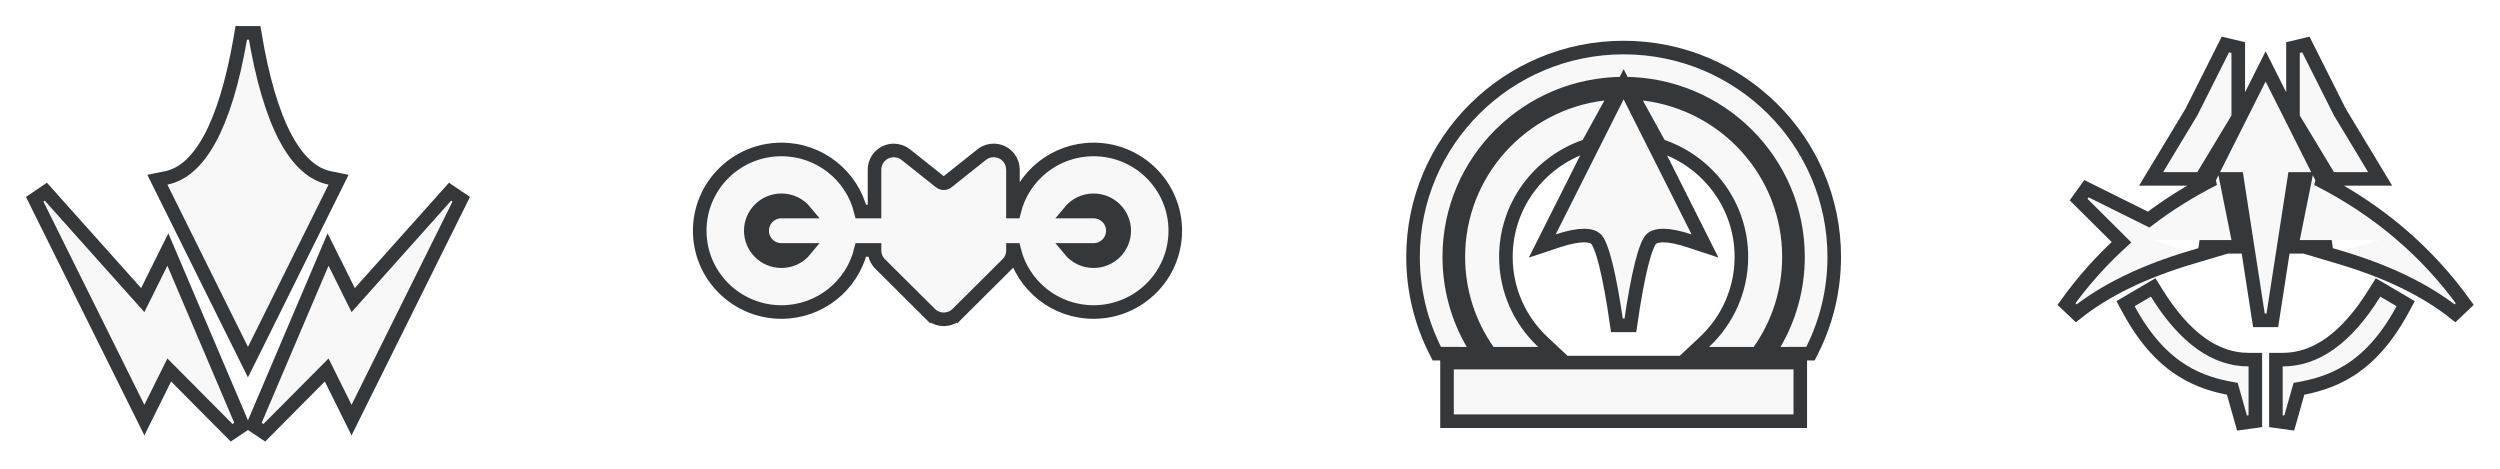 <svg width="368" height="69" viewBox="0 0 368 69" fill="none" xmlns="http://www.w3.org/2000/svg">
<g filter="url(#filter0_d_1_149)">
<path fill-rule="evenodd" clip-rule="evenodd" d="M6 24.882L21.25 41.941L24.639 35.118L34.806 59L24.639 48.765L21.25 55.588L6 24.882ZM67 24.882L51.75 55.588L48.361 48.765L38.194 59L48.361 35.118L51.75 41.941L67 24.882ZM36.5 1C38.759 14.647 42.713 22.039 48.361 23.177L36.5 47.059L24.639 23.177C30.183 22.06 34.094 14.919 36.373 1.752L36.5 1Z" fill="#F8F8F8"/>
<path d="M6.746 24.216L5.104 25.327L20.354 56.033L21.25 57.836L22.146 56.033L24.913 50.46L34.096 59.705L35.726 58.608L25.559 34.726L24.709 32.729L23.743 34.673L21.011 40.174L6.746 24.216ZM67.896 25.327L66.254 24.216L51.989 40.174L49.257 34.673L48.291 32.729L47.441 34.726L37.274 58.608L38.904 59.705L48.087 50.46L50.854 56.033L51.75 57.836L52.646 56.033L67.896 25.327ZM37.487 0.837L35.514 0.833L35.388 1.581C35.387 1.582 35.387 1.582 35.387 1.583C34.256 8.117 32.733 13.071 30.853 16.503C28.975 19.932 26.814 21.718 24.442 22.196L23.163 22.453L23.743 23.621L35.604 47.504L36.5 49.307L37.396 47.504L49.257 23.621L49.837 22.453L48.559 22.196C46.141 21.709 43.944 19.864 42.042 16.308C40.139 12.75 38.608 7.613 37.487 0.837Z" stroke="#1F2326" stroke-opacity="0.9" stroke-width="2"/>
<path d="M160.973 19C167.063 19 172 23.909 172 29.965C172 36.02 167.063 40.929 160.973 40.929C155.51 40.929 150.974 36.979 150.099 31.794L148.108 31.792V32.863C148.108 33.347 147.915 33.812 147.57 34.155L140.218 41.465C139.501 42.178 138.337 42.178 137.619 41.465L130.268 34.155C129.923 33.812 129.73 33.347 129.73 32.863V31.792L125.901 31.794C125.026 36.979 120.49 40.929 115.027 40.929C108.937 40.929 104 36.02 104 29.965C104 23.909 108.937 19 115.027 19C120.491 19 125.027 22.952 125.902 28.138L129.73 28.137V20.975C129.73 19.965 130.553 19.147 131.568 19.147C131.985 19.147 132.39 19.288 132.716 19.548L137.771 23.569C138.442 24.103 139.396 24.103 140.067 23.569L145.122 19.548C145.915 18.917 147.071 19.045 147.705 19.833C147.966 20.157 148.108 20.56 148.108 20.975V28.137L150.098 28.138C150.973 22.952 155.509 19 160.973 19ZM115.027 24.482C111.982 24.482 109.514 26.937 109.514 29.965C109.514 32.992 111.982 35.447 115.027 35.447C117.427 35.447 119.469 33.922 120.226 31.794L115.027 31.792C114.012 31.792 113.189 30.974 113.189 29.965C113.189 28.956 114.012 28.137 115.027 28.137L120.227 28.137C119.47 26.008 117.428 24.482 115.027 24.482ZM160.973 24.482C158.572 24.482 156.53 26.008 155.773 28.137L160.973 28.137C161.988 28.137 162.811 28.956 162.811 29.965C162.811 30.974 161.988 31.792 160.973 31.792L155.774 31.794C156.531 33.922 158.573 35.447 160.973 35.447C164.018 35.447 166.487 32.992 166.487 29.965C166.487 26.937 164.018 24.482 160.973 24.482Z" fill="#F8F8F8"/>
<path d="M149.108 27.137V20.975C149.108 20.331 148.888 19.708 148.485 19.206C147.505 17.988 145.722 17.793 144.5 18.765L144.5 18.765L139.445 22.787C139.138 23.031 138.7 23.03 138.394 22.787L138.394 22.787L133.338 18.765C132.835 18.365 132.21 18.147 131.568 18.147C130.006 18.147 128.73 19.408 128.73 20.975V27.137L126.716 27.137C125.438 21.891 120.687 18 115.027 18C108.39 18 103 23.351 103 29.965C103 36.578 108.39 41.929 115.027 41.929C120.687 41.929 125.437 38.04 126.716 32.793L128.73 32.793V32.863C128.73 33.614 129.03 34.334 129.563 34.864C129.563 34.864 129.563 34.864 129.563 34.864L136.914 42.174L137.619 41.465L136.914 42.174C138.022 43.275 139.816 43.275 140.924 42.174L140.218 41.465L140.924 42.174L148.275 34.864C148.808 34.334 149.108 33.614 149.108 32.863V32.793L149.284 32.793C150.563 38.039 155.313 41.929 160.973 41.929C167.61 41.929 173 36.578 173 29.965C173 23.351 167.61 18 160.973 18C155.313 18 150.562 21.89 149.284 27.137L149.108 27.137ZM118.53 27.137L115.027 27.137H115.027C113.465 27.137 112.189 28.398 112.189 29.965C112.189 31.531 113.465 32.792 115.027 32.792C115.027 32.792 115.027 32.792 115.027 32.792L118.529 32.793C117.702 33.802 116.441 34.447 115.027 34.447C112.529 34.447 110.514 32.435 110.514 29.965C110.514 27.495 112.529 25.482 115.027 25.482C116.441 25.482 117.702 26.128 118.53 27.137ZM157.47 27.137C158.298 26.128 159.559 25.482 160.973 25.482C163.471 25.482 165.487 27.495 165.487 29.965C165.487 32.435 163.471 34.447 160.973 34.447C159.56 34.447 158.299 33.802 157.471 32.793L160.973 32.792C160.973 32.792 160.973 32.792 160.973 32.792C162.535 32.792 163.811 31.531 163.811 29.965C163.811 28.398 162.535 27.137 160.973 27.137L157.47 27.137Z" stroke="#1F2326" stroke-opacity="0.9" stroke-width="2"/>
<path fill-rule="evenodd" clip-rule="evenodd" d="M264 50.375V57H214V50.375H264ZM236.169 10.794L232.97 16.602C225.807 19.08 220.667 25.85 220.667 33.812C220.667 39.034 222.877 43.742 226.418 47.064L219.85 47.065C217.213 43.308 215.667 38.74 215.667 33.812C215.667 21.959 224.617 12.182 236.169 10.794ZM241.833 10.794C253.384 12.184 262.333 21.959 262.333 33.812C262.333 38.74 260.787 43.308 258.15 47.065L251.582 47.064C255.123 43.742 257.333 39.034 257.333 33.812C257.333 25.851 252.194 19.082 245.033 16.603L241.833 10.794ZM239 4C255.569 4 269 17.348 269 33.812C269 38.572 267.878 43.072 265.881 47.063L262.099 47.064C264.368 43.166 265.667 38.64 265.667 33.812C265.667 19.177 253.728 7.312 239 7.312C224.272 7.312 212.333 19.177 212.333 33.812C212.333 38.64 213.632 43.166 215.902 47.064L212.119 47.063C210.123 43.072 209 38.572 209 33.812C209 17.348 222.432 4 239 4ZM239 10.625L249 30.5C245.667 29.396 243.445 29.396 242.333 30.5C241.222 31.604 240.111 36.021 239 43.75C237.889 36.021 236.778 31.604 235.667 30.5C234.556 29.396 232.333 29.396 229 30.5L239 10.625Z" fill="#F8F8F8"/>
<path d="M265 50.375V49.375H264H214H213V50.375V57V58H214H264H265V57V50.375ZM237.045 11.276L237.985 9.568L236.049 9.801C224.007 11.249 214.667 21.442 214.667 33.812C214.667 38.953 216.281 43.72 219.032 47.639L219.331 48.065L219.851 48.065L226.418 48.064L228.945 48.063L227.102 46.334C223.753 43.193 221.667 38.745 221.667 33.812C221.667 26.292 226.521 19.891 233.297 17.547L233.661 17.421L233.846 17.084L237.045 11.276ZM241.952 9.801L240.016 9.568L240.957 11.277L244.157 17.086L244.343 17.422L244.706 17.548C251.48 19.893 256.333 26.293 256.333 33.812C256.333 38.745 254.247 43.193 250.897 46.335L249.054 48.064L251.581 48.064L258.15 48.065L258.669 48.065L258.968 47.639C261.719 43.72 263.333 38.953 263.333 33.812C263.333 21.442 253.994 11.25 241.952 9.801ZM265.881 48.063L266.499 48.063L266.776 47.511C268.84 43.383 270 38.731 270 33.812C270 16.789 256.115 3 239 3C221.885 3 208 16.789 208 33.812C208 38.731 209.16 43.383 211.224 47.511L211.501 48.063L212.119 48.063L215.901 48.064L217.641 48.064L216.766 46.561C214.583 42.811 213.333 38.458 213.333 33.812C213.333 19.735 224.819 8.312 239 8.312C253.181 8.312 264.667 19.735 264.667 33.812C264.667 38.458 263.417 42.811 261.234 46.561L260.359 48.064L262.099 48.064L265.881 48.063ZM239.893 10.175L239 8.4L238.107 10.175L228.107 30.05L227.021 32.209L229.315 31.449C230.931 30.914 232.206 30.672 233.167 30.672C234.125 30.672 234.66 30.91 234.962 31.209C235.091 31.338 235.308 31.666 235.572 32.323C235.827 32.955 236.092 33.804 236.364 34.885C236.907 37.044 237.457 40.041 238.01 43.892H239.99C240.543 40.041 241.093 37.044 241.637 34.885C241.908 33.804 242.173 32.955 242.428 32.323C242.692 31.666 242.909 31.338 243.038 31.209C243.34 30.91 243.875 30.672 244.833 30.672C245.794 30.672 247.069 30.914 248.686 31.449L250.979 32.209L249.893 30.05L239.893 10.175Z" stroke="#1F2326" stroke-opacity="0.9" stroke-width="2"/>
<path fill-rule="evenodd" clip-rule="evenodd" d="M316.616 39.667C320.873 46.515 325.663 49.939 330.985 49.939V58L329.389 52.358C324.599 51.551 319.01 49.939 314.221 41.073L316.616 39.667ZM350.384 39.667L352.779 41.073C347.99 49.939 342.401 51.551 337.611 52.358L336.015 58V49.939C341.337 49.939 346.127 46.515 350.384 39.667ZM333.5 8L340.206 21.333H336.853L333.5 43L330.147 21.333H326.794L333.5 8ZM326.794 23L328.471 31.333H316.735L322.251 32.933C315.129 35.051 309.378 37.851 305 41.333C307.561 37.769 310.474 34.554 313.74 31.69L306.677 24.667L308.125 25.387C311.644 27.136 314.386 28.499 316.352 29.476L316.395 29.498C319.565 27.037 323.031 24.871 326.794 23ZM340.206 23C349.147 27.445 356.412 33.556 362 41.333C357.622 37.851 351.871 35.051 344.749 32.933L350.265 31.333H338.529L340.206 23ZM328.471 3V13L323.441 21.333H318.412L323.441 13L328.471 3ZM338.529 3L343.559 13L348.588 21.333H343.559L338.529 13V3Z" fill="#F8F8F8"/>
<path d="M317.465 39.139L316.95 38.311L316.109 38.804L313.714 40.21L312.882 40.699L313.341 41.548C315.804 46.108 318.511 48.868 321.277 50.587C323.803 52.157 326.318 52.819 328.598 53.234L330.023 58.272L331.985 58V49.939V48.939H330.985C326.164 48.939 321.641 45.855 317.465 39.139ZM350.891 38.804L350.05 38.311L349.535 39.139C345.36 45.855 340.836 48.939 336.015 48.939H335.015V49.939V58L336.977 58.272L338.403 53.234C340.682 52.819 343.197 52.157 345.723 50.587C348.49 48.868 351.196 46.108 353.659 41.548L354.118 40.699L353.286 40.21L350.891 38.804ZM334.393 7.551L333.5 5.774L332.607 7.551L325.901 20.884L325.172 22.333H325.893C322.443 24.081 319.239 26.077 316.281 28.324L313.266 26.826L308.57 24.491L307.122 23.771L305.971 25.376L312.282 31.651C309.281 34.384 306.583 37.417 304.188 40.75L305.623 42.116C309.874 38.735 315.498 35.984 322.536 33.892L325.8 32.921L323.774 32.333H328.471H329.692L329.451 31.136L327.775 22.803L327.68 22.333H329.29L332.512 43.153H334.488L337.71 22.333H339.32L339.226 22.803L337.549 31.136L337.308 32.333H338.529H343.226L341.2 32.921L344.464 33.892C351.502 35.984 357.127 38.735 361.378 42.116L362.812 40.75C357.22 32.967 349.979 26.828 341.107 22.333H341.828L341.099 20.884L334.393 7.551ZM329.471 3L327.577 2.551L322.565 12.516L317.556 20.817L316.64 22.333H318.412H323.441H324.006L324.297 21.85L329.327 13.517L329.471 13.278V13V3ZM339.423 2.551L337.529 3V13V13.278L337.673 13.517L342.703 21.85L342.994 22.333H343.559H348.588H350.36L349.444 20.817L344.435 12.516L339.423 2.551Z" stroke="#1F2326" stroke-opacity="0.9" stroke-width="2"/>
</g>
<defs>
<filter id="filter0_d_1_149" x="0.209" y="0.666" width="367.416" height="67.743" filterUnits="userSpaceOnUse" color-interpolation-filters="sRGB">
<feFlood flood-opacity="0" result="BackgroundImageFix"/>
<feColorMatrix in="SourceAlpha" type="matrix" values="0 0 0 0 0 0 0 0 0 0 0 0 0 0 0 0 0 0 127 0" result="hardAlpha"/>
<feOffset dy="4"/>
<feGaussianBlur stdDeviation="2"/>
<feComposite in2="hardAlpha" operator="out"/>
<feColorMatrix type="matrix" values="0 0 0 0 0 0 0 0 0 0 0 0 0 0 0 0 0 0 0.25 0"/>
<feBlend mode="normal" in2="BackgroundImageFix" result="effect1_dropShadow_1_149"/>
<feBlend mode="normal" in="SourceGraphic" in2="effect1_dropShadow_1_149" result="shape"/>
</filter>
</defs>
</svg>
